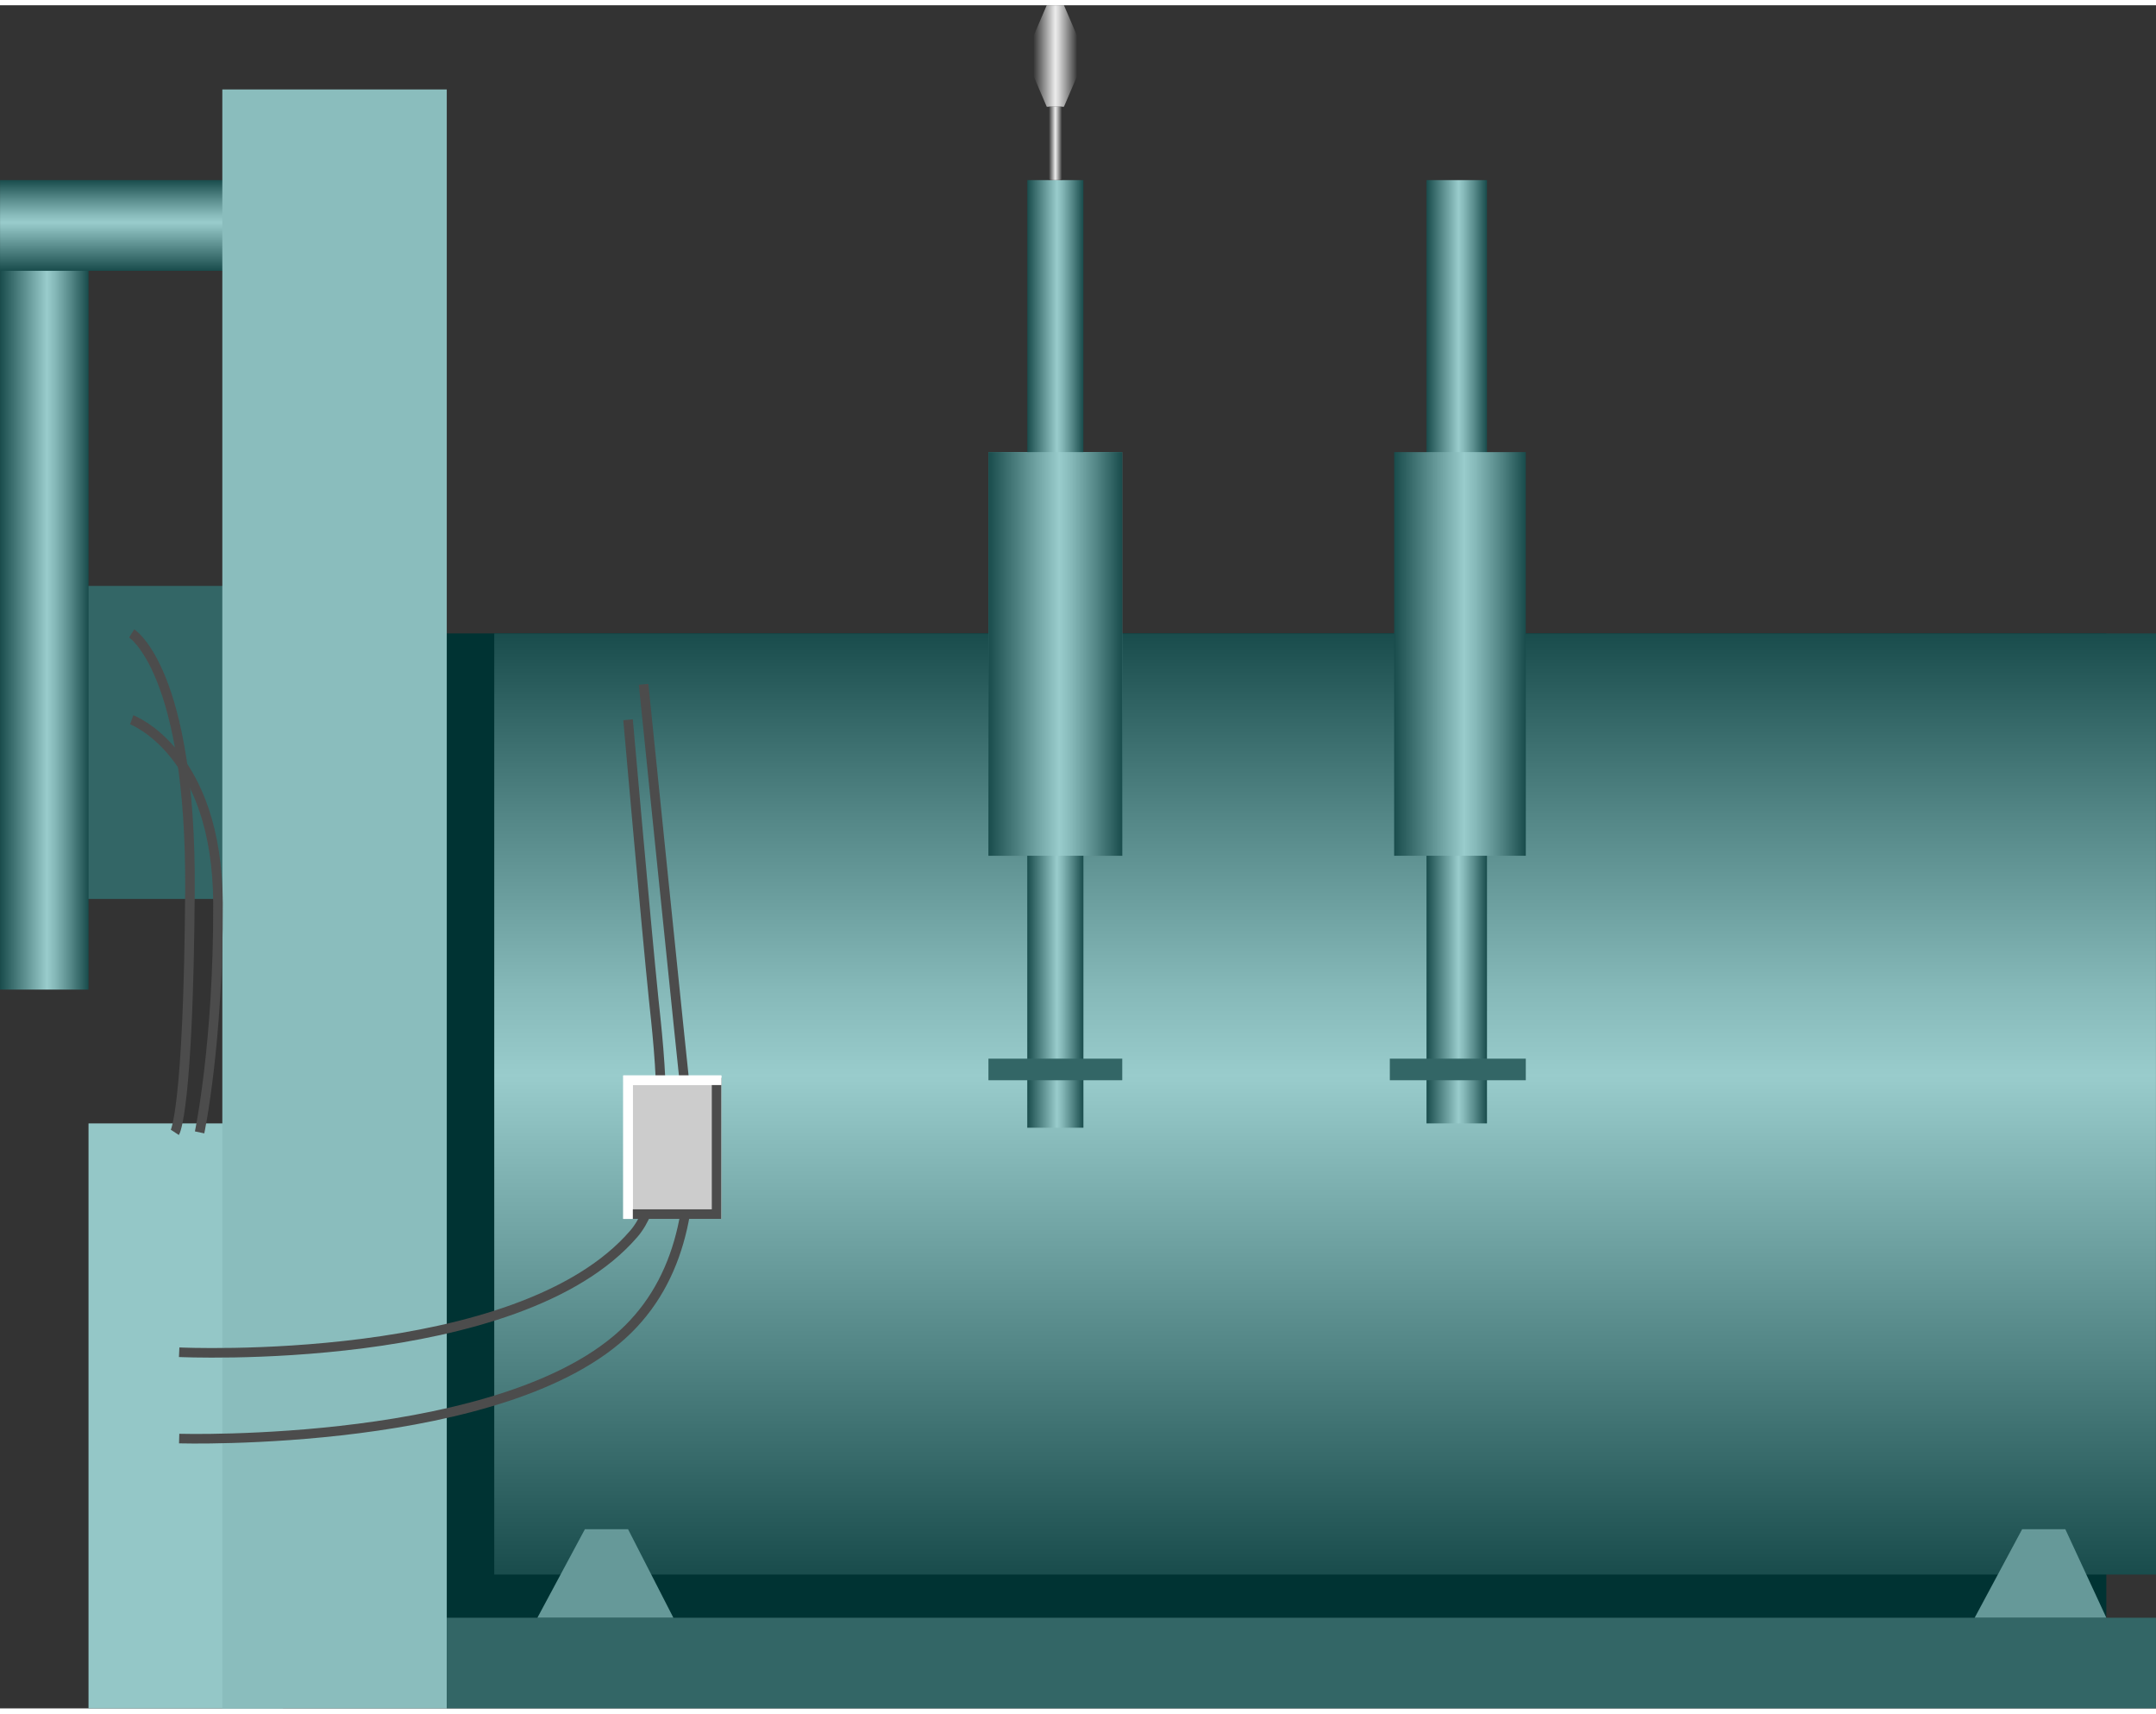 <!DOCTYPE svg PUBLIC "-//W3C//DTD SVG 1.1//EN" "http://www.w3.org/Graphics/SVG/1.1/DTD/svg11.dtd"><svg version="1.1" xmlns="http://www.w3.org/2000/svg" xmlns:xlink="http://www.w3.org/1999/xlink" width="112px" height="89px" viewBox="0 0 112.5 88.848" enable-background="new 0 0 112.5 88.848" xml:space="preserve">
<rect x="0" y="0" width="112.5" height="88.848" fill="#333333" stroke="none"/>
<g id="Group_BoilerBody">
	<path fill="#003333" d="M23.312,32.769h86.596V86.37H23.312V32.769z" />
	<linearGradient id="SVGID_1_" gradientUnits="userSpaceOnUse" x1="69.144" y1="81.867" x2="69.144" y2="32.769">
		<stop offset="0" style="stop-color:#194C4C" />
		<stop offset="0.53" style="stop-color:#99CCCC" />
		<stop offset="0.62" style="stop-color:#86B9B9" />
		<stop offset="0.8" style="stop-color:#558888" />
		<stop offset="1" style="stop-color:#194C4C" />
	</linearGradient>
	<path fill="url(#SVGID_1_)" d="M25.79,32.769h86.708v49.098H25.79V32.769z" />
	<path fill="none" d="M25.79,32.769h86.708v49.098H25.79V32.769" />
	<path fill="#336666" d="M3.237,30.291h10.065V46.62H3.237V30.291z" />
</g>
<g id="Group_EqualizingPipe">
	<linearGradient id="SVGID_2_" gradientUnits="userSpaceOnUse" x1="0.002" y1="31.985" x2="4.619" y2="31.985">
		<stop offset="0" style="stop-color:#194C4C" />
		<stop offset="0.53" style="stop-color:#99CCCC" />
		<stop offset="0.62" style="stop-color:#86B9B9" />
		<stop offset="0.8" style="stop-color:#558888" />
		<stop offset="1" style="stop-color:#194C4C" />
	</linearGradient>
	<path fill="url(#SVGID_2_)" d="M0.002,51.35V12.619h4.617V51.35H0.002z" />
	<linearGradient id="SVGID_3_" gradientUnits="userSpaceOnUse" x1="6.652" y1="13.851" x2="6.652" y2="9.121">
		<stop offset="0" style="stop-color:#194C4C" />
		<stop offset="0.53" style="stop-color:#99CCCC" />
		<stop offset="0.62" style="stop-color:#86B9B9" />
		<stop offset="0.8" style="stop-color:#558888" />
		<stop offset="1" style="stop-color:#194C4C" />
	</linearGradient>
	<path fill="url(#SVGID_3_)" d="M13.302,13.851h-13.3V9.121h13.3V13.851" />
</g>
<g id="Group_Door">
	<path fill="#94C7C7" d="M4.619,58.331h10.144v30.517H4.619V58.331z" />
</g>
<g id="Group_ForceDraughtFanCompartment">
	<path fill="#8ABDBD" d="M11.601,4.392h11.711v84.456H11.601V4.392z" />
	<path fill="none" d="M4.619,58.331" />
	<path fill="none" d="M4.619,58.331h6.981v30.517H4.619" />
	<path fill="none" stroke="#4C4C4C" stroke-width="0.5" d="M6.871,32.769c0,0,3.12,1.947,3.041,13.447S9.124,58.799,9.124,58.799" />
	<path fill="none" stroke="#4C4C4C" stroke-width="0.5" d="M6.871,37.274c0,0,4.474,1.655,4.504,9.571   c0.028,7.288-0.96,11.954-0.96,11.954" />
</g>
<g id="Group_ControlPanel">
	<path fill="none" stroke="#4C4C4C" stroke-width="0.5" d="M9.349,74.772c0,0,17.151,0.496,23.422-5.701   c2.975-2.939,3.563-7.229,3.062-11.753c-0.202-1.824-2.25-21.893-2.25-21.893" />
	<path fill="none" stroke="#4C4C4C" stroke-width="0.5" d="M9.349,70.268c0,0,17.683,0.844,23.728-6.184   c2.201-2.559,1.277-9.846,1.031-12.237c-0.375-3.64-1.336-14.573-1.336-14.573" />
	<path fill="#CCCCCC" stroke="#FFFFFF" stroke-width="0.5" d="M32.771,56.079h4.617v6.981h-4.617V56.079z" />
	<path fill="none" stroke="#4C4C4C" stroke-width="0.5" d="M32.771,63.061h4.617v-7.105" />
	<path fill="none" stroke="#FFFFFF" stroke-width="0.5" d="M32.771,63.315v-7.235h4.87" />
</g>
<g id="Group_SafetyValves">
	<linearGradient id="SVGID_4_" gradientUnits="userSpaceOnUse" x1="74.436" y1="33.726" x2="77.59" y2="33.726">
		<stop offset="0" style="stop-color:#194C4C" />
		<stop offset="0.53" style="stop-color:#99CCCC" />
		<stop offset="0.62" style="stop-color:#86B9B9" />
		<stop offset="0.8" style="stop-color:#558888" />
		<stop offset="1" style="stop-color:#194C4C" />
	</linearGradient>
	<path fill="url(#SVGID_4_)" d="M74.436,58.331V9.121h3.154v49.21H74.436" />
	<linearGradient id="SVGID_5_" gradientUnits="userSpaceOnUse" x1="72.747" y1="33.839" x2="79.616" y2="33.839">
		<stop offset="0" style="stop-color:#194C4C" />
		<stop offset="0.53" style="stop-color:#99CCCC" />
		<stop offset="0.62" style="stop-color:#86B9B9" />
		<stop offset="0.8" style="stop-color:#558888" />
		<stop offset="1" style="stop-color:#194C4C" />
	</linearGradient>
	<path fill="url(#SVGID_5_)" d="M72.747,44.367V23.31h6.869v21.058H72.747z" />
	<path fill="#4C7F7F" d="M51.577,44.367V23.31h6.982v21.058H51.577z" />
	<path fill="#5C8F8F" d="M52.252,44.367V23.31h5.63v21.058H52.252z" />
	<path fill="#6B9E9E" d="M52.928,44.367V23.31h4.279v21.058H52.928z" />
	<path fill="#7AADAD" d="M53.604,44.367V23.31h2.928v21.058H53.604z" />
	<path fill="#8ABDBD" d="M54.279,44.367V23.31h1.577v21.058H54.279z" />
	<path fill="#99CCCC" d="M54.955,44.367V23.31h0.225v21.058H54.955z" />
	<linearGradient id="SVGID_6_" gradientUnits="userSpaceOnUse" x1="53.603" y1="33.839" x2="56.532" y2="33.839">
		<stop offset="0" style="stop-color:#194C4C" />
		<stop offset="0.53" style="stop-color:#99CCCC" />
		<stop offset="0.62" style="stop-color:#86B9B9" />
		<stop offset="0.8" style="stop-color:#558888" />
		<stop offset="1" style="stop-color:#194C4C" />
	</linearGradient>
	<path fill="url(#SVGID_6_)" d="M53.604,58.556V9.121h2.928v49.435H53.604" />
	<linearGradient id="SVGID_7_" gradientUnits="userSpaceOnUse" x1="51.577" y1="33.839" x2="58.559" y2="33.839">
		<stop offset="0" style="stop-color:#194C4C" />
		<stop offset="0.53" style="stop-color:#99CCCC" />
		<stop offset="0.62" style="stop-color:#86B9B9" />
		<stop offset="0.8" style="stop-color:#558888" />
		<stop offset="1" style="stop-color:#194C4C" />
	</linearGradient>
	<path fill="url(#SVGID_7_)" d="M51.577,44.367V23.31h6.982v21.058H51.577z" />
	<linearGradient id="SVGID_8_" gradientUnits="userSpaceOnUse" x1="53.942" y1="2.646" x2="56.194" y2="2.646">
		<stop offset="0" style="stop-color:#383838" />
		<stop offset="0.5" style="stop-color:#ECECEC" />
		<stop offset="0.57" style="stop-color:#D9D9D9" />
		<stop offset="0.71" style="stop-color:#A8A8A8" />
		<stop offset="0.92" style="stop-color:#5A5A5A" />
		<stop offset="1" style="stop-color:#383838" />
	</linearGradient>
	<path fill="url(#SVGID_8_)" d="M54.617,5.292l-0.675-1.576v-2.14L54.617,0h0.901l0.676,1.576v2.14l-0.676,1.576H54.617z" />
	<linearGradient id="SVGID_9_" gradientUnits="userSpaceOnUse" x1="54.73" y1="7.207" x2="55.405" y2="7.207">
		<stop offset="0" style="stop-color:#383838" />
		<stop offset="0.5" style="stop-color:#ECECEC" />
		<stop offset="0.57" style="stop-color:#D9D9D9" />
		<stop offset="0.71" style="stop-color:#A8A8A8" />
		<stop offset="0.92" style="stop-color:#5A5A5A" />
		<stop offset="1" style="stop-color:#383838" />
	</linearGradient>
	<path fill="url(#SVGID_9_)" d="M54.73,5.292v3.829h0.675V5.292H54.73z" />
	<path fill="#336666" d="M58.559,56.079h-6.982v-1.126h6.982V56.079z" />
	<path fill="#336666" d="M79.616,56.079h-7.095v-1.126h7.095V56.079z" />
</g>
<g id="Group_BaseBody">
	<path fill="#336666" d="M23.312,84.118h89.186v4.729H23.312V84.118z" />
	<path fill="#669999" d="M28.042,84.118l2.478-4.617h2.252l2.365,4.617H28.042z" />
	<path fill="#669999" d="M103.039,84.118l2.477-4.617h2.253l2.14,4.617H103.039z" />
</g>
</svg>